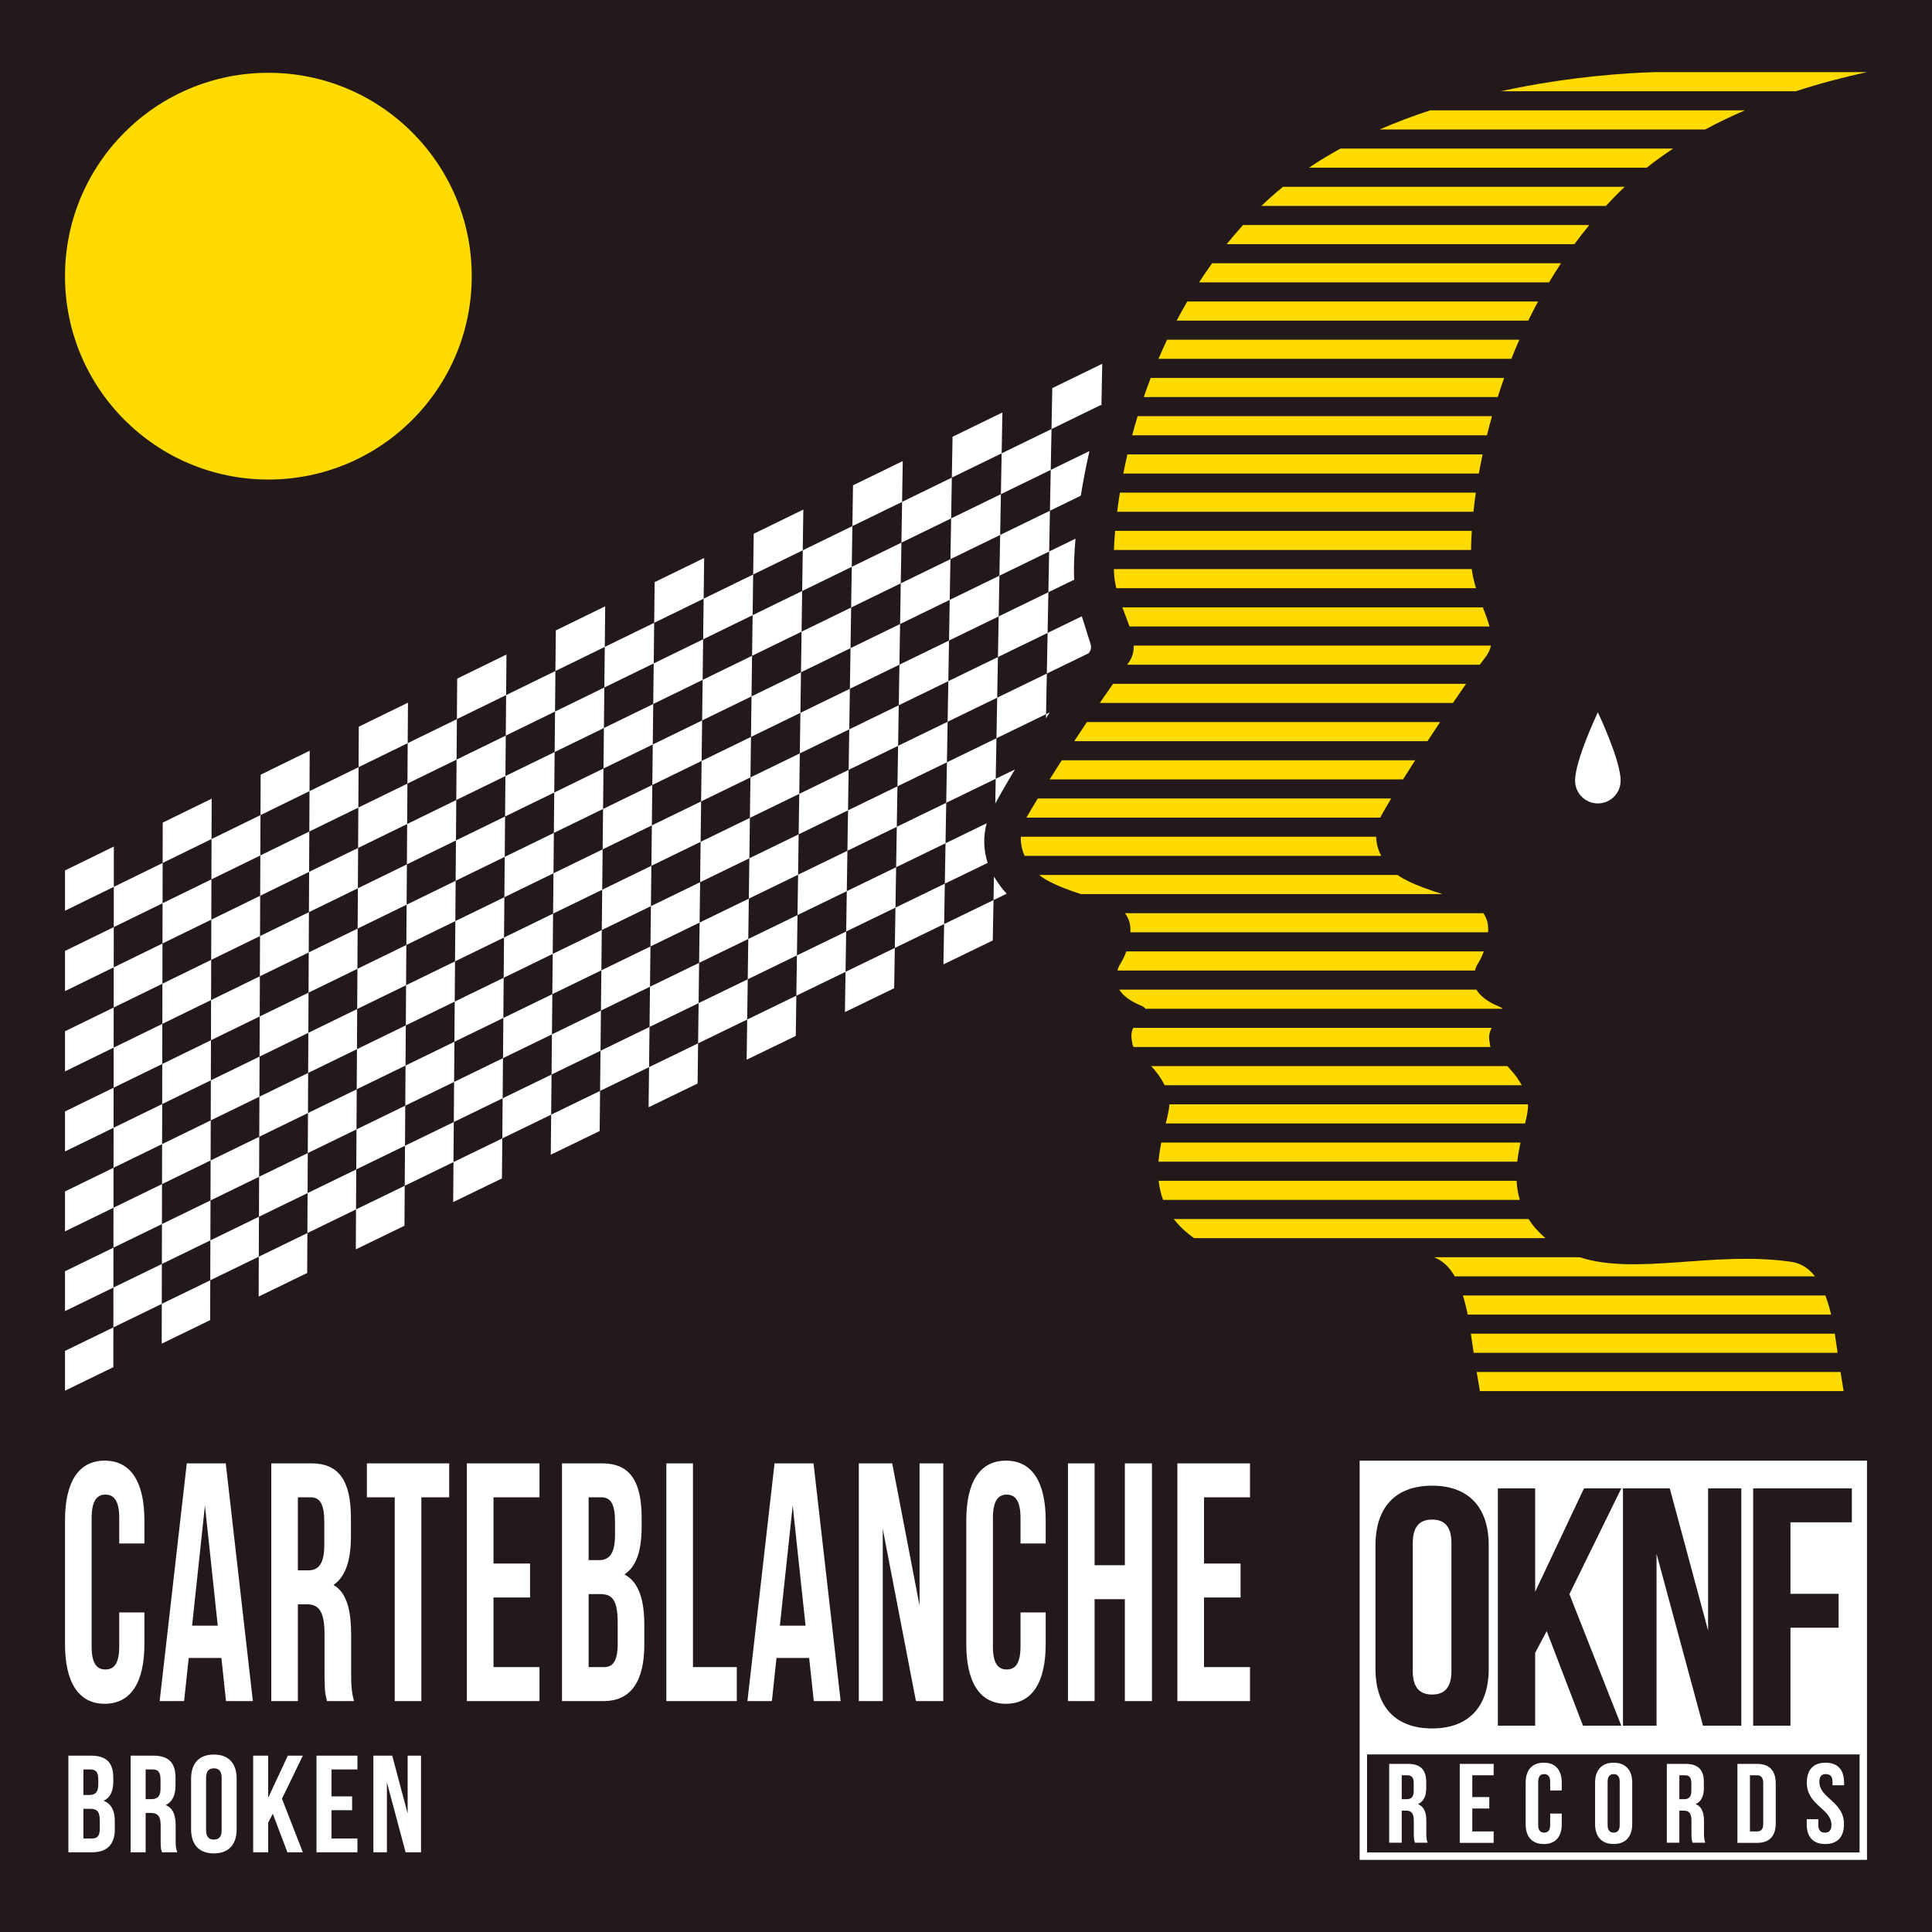 <?xml version="1.0" encoding="UTF-8" standalone="no"?><!DOCTYPE svg PUBLIC "-//W3C//DTD SVG 1.1//EN" "http://www.w3.org/Graphics/SVG/1.1/DTD/svg11.dtd"><svg width="100%" height="100%" viewBox="0 0 720 720" version="1.1" xmlns="http://www.w3.org/2000/svg" xmlns:xlink="http://www.w3.org/1999/xlink" xml:space="preserve" xmlns:serif="http://www.serif.com/" style="fill-rule:evenodd;clip-rule:evenodd;stroke-linejoin:round;stroke-miterlimit:2;"><rect x="0" y="-0" width="720" height="720" style="fill:#23191b;"/><g><path d="M370.25,335.446c0.054,-2.923 0.107,-5.847 0.16,-8.77c0.021,0.034 0.042,0.067 0.063,0.101c1.389,2.206 2.87,4.41 4.702,6.283c-1.641,0.795 -3.283,1.591 -4.925,2.386Zm-18.401,8.917c6.134,-2.972 12.268,-5.945 18.401,-8.917c-0.091,5.014 -0.182,10.027 -0.274,15.041c-6.129,2.968 -12.257,5.936 -18.386,8.905c0.087,-5.01 0.173,-10.019 0.259,-15.029Zm19.225,-54.134c2.377,-1.154 4.754,-2.308 7.132,-3.461c-2.49,4.196 -4.96,8.407 -7.3,12.688c0.056,-3.076 0.112,-6.152 0.168,-9.227Zm18.756,-24.077c0.458,-0.223 0.916,-0.445 1.374,-0.668c-0.469,0.748 -0.937,1.497 -1.404,2.246c0.01,-0.526 0.02,-1.052 0.03,-1.578Zm20.643,-115.326c0.057,-0.028 0.114,-0.056 0.172,-0.083c-0.061,0.199 -0.122,0.398 -0.182,0.597c0.003,-0.171 0.007,-0.342 0.01,-0.514Zm-18.606,9.064c0.098,-5.081 0.195,-10.162 0.293,-15.244c6.206,-3.025 12.413,-6.051 18.62,-9.076c-0.102,5.085 -0.205,10.171 -0.307,15.256c-6.202,3.021 -12.404,6.043 -18.606,9.064Zm-367.641,358.372c0,-4.939 0,-9.879 0,-14.819c6.008,-2.922 12.016,-5.845 18.025,-8.767c-0.005,4.944 -0.01,9.887 -0.015,14.831c-6.003,2.918 -12.006,5.837 -18.01,8.755Zm18.025,-23.586c0.004,-4.949 0.009,-9.897 0.014,-14.846c6.019,-2.93 12.039,-5.859 18.059,-8.787c-0.01,4.952 -0.019,9.905 -0.029,14.857c-6.015,2.925 -12.03,5.851 -18.044,8.776Zm18.044,-8.776c6.022,-2.928 12.044,-5.856 18.066,-8.784c-0.014,4.952 -0.028,9.903 -0.043,14.854c-6.017,2.924 -12.034,5.848 -18.051,8.773c0.009,-4.948 0.019,-9.895 0.028,-14.843Zm18.066,-8.784c0.014,-4.956 0.028,-9.912 0.043,-14.869c6.033,-2.935 12.067,-5.869 18.1,-8.804c-0.019,4.961 -0.038,9.921 -0.057,14.881c-6.029,2.931 -12.057,5.862 -18.086,8.792Zm18.086,-8.792c6.036,-2.933 12.072,-5.867 18.107,-8.8c-0.023,4.959 -0.047,9.918 -0.071,14.877c-6.031,2.929 -12.062,5.859 -18.093,8.789c0.019,-4.955 0.038,-9.911 0.057,-14.866Zm18.107,-8.8c0.024,-4.964 0.048,-9.929 0.072,-14.893c6.047,-2.94 12.094,-5.88 18.142,-8.82c-0.029,4.968 -0.057,9.936 -0.086,14.904c-6.043,2.936 -12.085,5.872 -18.128,8.809Zm18.128,-8.809c6.05,-2.939 12.099,-5.878 18.149,-8.817c-0.033,4.967 -0.067,9.934 -0.1,14.901c-6.045,2.934 -12.09,5.869 -18.134,8.805c0.028,-4.963 0.057,-9.926 0.085,-14.889Zm18.149,-8.817c0.033,-4.972 0.067,-9.944 0.1,-14.916c6.061,-2.946 12.122,-5.891 18.184,-8.837c-0.038,4.976 -0.076,9.952 -0.114,14.928c-6.057,2.942 -12.114,5.883 -18.17,8.825Zm18.17,-8.825c6.063,-2.945 12.126,-5.889 18.19,-8.833c-0.043,4.974 -0.086,9.949 -0.129,14.923c-6.059,2.94 -12.117,5.881 -18.176,8.822c0.038,-4.971 0.076,-9.941 0.115,-14.912Zm18.19,-8.833c0.043,-4.98 0.086,-9.96 0.129,-14.94c6.075,-2.951 12.15,-5.902 18.226,-8.853c-0.048,4.983 -0.096,9.967 -0.144,14.951c-6.07,2.947 -12.141,5.894 -18.211,8.842Zm18.211,-8.842c6.078,-2.951 12.155,-5.901 18.233,-8.85c-0.053,4.982 -0.105,9.964 -0.158,14.946c-6.073,2.946 -12.145,5.893 -18.218,8.839c0.048,-4.978 0.096,-9.957 0.143,-14.935Zm18.233,-8.85c0.052,-4.988 0.105,-9.976 0.157,-14.963c6.089,-2.957 12.179,-5.914 18.268,-8.87c-0.057,4.991 -0.115,9.983 -0.172,14.974c-6.085,2.953 -12.169,5.905 -18.253,8.859Zm18.253,-8.859c6.091,-2.956 12.183,-5.911 18.274,-8.867c-0.062,4.99 -0.124,9.981 -0.186,14.971c-6.087,2.951 -12.174,5.903 -18.26,8.855c0.057,-4.987 0.115,-9.973 0.172,-14.959Zm18.274,-8.867c0.062,-4.995 0.125,-9.99 0.187,-14.986c6.103,-2.962 12.206,-5.925 18.31,-8.887c-0.067,5 -0.134,9.999 -0.202,14.998c-6.098,2.958 -12.196,5.917 -18.295,8.875Zm18.295,-8.875c6.106,-2.961 12.211,-5.922 18.317,-8.883c-0.072,4.998 -0.144,9.996 -0.216,14.993c-6.1,2.957 -12.201,5.915 -18.302,8.872c0.067,-4.994 0.134,-9.988 0.201,-14.982Zm18.317,-8.883c0.072,-5.003 0.144,-10.007 0.216,-15.01c6.117,-2.968 12.234,-5.936 18.352,-8.903c-0.077,5.007 -0.154,10.014 -0.231,15.021c-6.112,2.964 -12.225,5.928 -18.337,8.892Zm18.337,-8.892c6.12,-2.967 12.239,-5.934 18.359,-8.9c-0.082,5.005 -0.163,10.011 -0.245,15.017c-6.115,2.962 -12.229,5.925 -18.344,8.888c0.077,-5.001 0.154,-10.003 0.23,-15.005Zm18.359,-8.9c0.081,-5.011 0.163,-10.022 0.245,-15.033c6.131,-2.974 12.262,-5.948 18.394,-8.921c-0.086,5.015 -0.173,10.03 -0.26,15.045c-6.126,2.969 -12.253,5.939 -18.379,8.909Zm18.639,-23.954c0.087,-5.02 0.173,-10.04 0.26,-15.06c5.114,-2.482 10.229,-4.963 15.343,-7.444c-1.339,4.829 -1.205,9.99 0.361,14.764c-5.321,2.58 -10.643,5.16 -15.964,7.74Zm0.26,-15.06c-6.137,2.977 -12.273,5.954 -18.409,8.932c0.082,-5.022 0.164,-10.044 0.245,-15.065c6.142,-2.982 12.283,-5.963 18.424,-8.944c-0.087,5.025 -0.173,10.051 -0.26,15.077Zm0.26,-15.077c0.087,-5.031 0.174,-10.062 0.26,-15.093c6.154,-2.988 12.307,-5.976 18.46,-8.964c-0.092,5.035 -0.183,10.07 -0.275,15.105c-6.149,2.983 -12.297,5.968 -18.445,8.952Zm18.72,-24.057c0.092,-5.04 0.184,-10.08 0.275,-15.12c6.165,-2.995 12.331,-5.99 18.496,-8.985c-0.097,5.044 -0.193,10.089 -0.29,15.133c-6.161,2.99 -12.321,5.981 -18.481,8.972Zm18.771,-24.105c0.097,-5.049 0.194,-10.098 0.29,-15.148c4.249,-2.064 8.498,-4.129 12.746,-6.193c0.792,2.54 1.662,5.057 2.402,7.612c0.096,0.33 0.204,0.656 0.314,0.981c0.434,1.278 1.059,2.761 0.495,4.096c-0.09,0.214 -0.207,0.416 -0.344,0.604c-0.121,0.167 -0.242,0.334 -0.363,0.501c-5.18,2.516 -10.36,5.031 -15.54,7.547Zm0.29,-15.148c-6.17,2.999 -12.34,5.997 -18.51,8.997c0.092,-5.051 0.184,-10.102 0.276,-15.153c6.175,-3.003 12.35,-6.005 18.525,-9.008c-0.097,5.055 -0.194,10.11 -0.291,15.164Zm0.291,-15.164c0.097,-5.06 0.194,-10.12 0.291,-15.18c3.273,-1.592 6.545,-3.184 9.818,-4.776c-0.429,5.064 -0.741,10.191 -0.485,15.277c-3.208,1.56 -6.416,3.119 -9.624,4.679Zm0.291,-15.18c-6.18,3.006 -12.36,6.013 -18.54,9.02c0.093,-5.061 0.185,-10.123 0.277,-15.184c6.185,-3.011 12.37,-6.022 18.555,-9.032c-0.098,5.065 -0.195,10.131 -0.292,15.196Zm0.292,-15.196c0.097,-5.071 0.194,-10.142 0.291,-15.212c4.813,-2.344 9.627,-4.688 14.44,-7.031c-1.263,5.509 -2.345,11.062 -3.233,16.647c-3.833,1.865 -7.666,3.73 -11.498,5.596Zm0.291,-15.212c-6.19,3.014 -12.38,6.029 -18.569,9.043c0.092,-5.072 0.185,-10.144 0.277,-15.216c6.195,-3.019 12.389,-6.037 18.584,-9.056c-0.097,5.076 -0.194,10.153 -0.292,15.229Zm-18.292,-6.173c-6.188,3.016 -12.375,6.031 -18.563,9.047c0.088,-5.073 0.175,-10.147 0.263,-15.22c6.192,-3.02 12.385,-6.04 18.577,-9.059c-0.092,5.077 -0.185,10.155 -0.277,15.232Zm-18.563,9.047c-0.087,5.068 -0.175,10.137 -0.262,15.205c-6.176,3.008 -12.351,6.017 -18.527,9.027c0.083,-5.065 0.165,-10.129 0.248,-15.193c6.18,-3.013 12.36,-6.026 18.541,-9.039Zm-18.541,9.039c-6.174,3.01 -12.347,6.02 -18.52,9.03c0.077,-5.065 0.155,-10.131 0.233,-15.196c6.178,-3.015 12.356,-6.029 18.534,-9.042c-0.082,5.069 -0.165,10.139 -0.247,15.208Zm-18.52,9.03c-0.078,5.061 -0.156,10.121 -0.233,15.181c-6.162,3.003 -12.323,6.006 -18.484,9.01c0.073,-5.056 0.145,-10.113 0.218,-15.169c6.166,-3.007 12.332,-6.015 18.499,-9.022Zm-18.499,9.022c-6.159,3.004 -12.318,6.009 -18.477,9.013c0.068,-5.057 0.135,-10.115 0.203,-15.173c6.164,-3.008 12.328,-6.017 18.492,-9.025c-0.072,5.062 -0.145,10.123 -0.218,15.185Zm-18.477,9.013c-0.068,5.053 -0.136,10.105 -0.204,15.157c-6.147,2.998 -12.294,5.995 -18.441,8.993c0.063,-5.048 0.126,-10.097 0.189,-15.145c6.152,-3.002 12.304,-6.003 18.456,-9.005Zm-18.456,9.005c-6.145,2.999 -12.29,5.997 -18.435,8.997c0.058,-5.05 0.116,-10.1 0.174,-15.15c6.15,-3.003 12.3,-6.005 18.45,-9.008c-0.063,5.054 -0.126,10.107 -0.189,15.161Zm-18.435,8.997c-0.058,5.044 -0.116,10.088 -0.174,15.133c-6.133,2.991 -12.266,5.983 -18.399,8.976c0.053,-5.041 0.107,-10.081 0.16,-15.122c6.137,-2.996 12.275,-5.992 18.413,-8.987Zm-18.413,8.987c-6.131,2.993 -12.262,5.986 -18.393,8.98c0.049,-5.042 0.097,-10.084 0.145,-15.126c6.136,-2.997 12.271,-5.994 18.407,-8.991c-0.053,5.046 -0.106,10.092 -0.159,15.137Zm-18.393,8.98c-0.048,5.036 -0.096,10.073 -0.144,15.109c-6.119,2.987 -12.238,5.973 -18.357,8.96c0.044,-5.033 0.087,-10.065 0.13,-15.098c6.124,-2.991 12.248,-5.981 18.371,-8.971Zm-18.371,8.971c-6.116,2.987 -12.233,5.975 -18.349,8.963c0.038,-5.034 0.077,-10.068 0.115,-15.102c6.122,-2.992 12.243,-5.983 18.365,-8.975c-0.044,5.038 -0.087,10.076 -0.131,15.114Zm-18.349,8.963c-0.039,5.028 -0.077,10.057 -0.116,15.085c-6.105,2.981 -12.209,5.962 -18.314,8.943c0.034,-5.025 0.067,-10.05 0.101,-15.074c6.109,-2.985 12.219,-5.97 18.329,-8.954Zm-18.329,8.954c-6.103,2.981 -12.205,5.963 -18.307,8.946c0.028,-5.027 0.057,-10.053 0.086,-15.079c6.107,-2.986 12.215,-5.972 18.322,-8.957c-0.033,5.03 -0.067,10.06 -0.101,15.09Zm-18.307,8.946c-0.029,5.02 -0.058,10.041 -0.087,15.062c-6.091,2.975 -12.181,5.95 -18.272,8.926c0.024,-5.017 0.048,-10.034 0.072,-15.051c6.095,-2.979 12.191,-5.959 18.287,-8.937Zm-18.287,8.937c-6.088,2.976 -12.177,5.952 -18.265,8.929c0.019,-5.018 0.038,-10.036 0.057,-15.055c6.094,-2.98 12.187,-5.96 18.28,-8.94c-0.024,5.022 -0.048,10.044 -0.072,15.066Zm-18.265,8.929c-0.019,5.013 -0.039,10.026 -0.058,15.039c-6.077,2.969 -12.153,5.939 -18.23,8.909c0.015,-5.009 0.029,-10.018 0.043,-15.027c6.082,-2.974 12.163,-5.948 18.245,-8.921Zm-18.245,8.921c-6.074,2.97 -12.149,5.941 -18.223,8.912c0.01,-5.01 0.019,-10.021 0.029,-15.031c6.079,-2.975 12.158,-5.95 18.238,-8.924c-0.015,5.014 -0.029,10.028 -0.044,15.043Zm-18.223,8.912c-0.009,5.005 -0.019,10.01 -0.029,15.015c-6.062,2.964 -12.125,5.928 -18.188,8.893c0.005,-5.002 0.01,-10.003 0.015,-15.004c6.067,-2.968 12.135,-5.936 18.202,-8.904Zm-18.202,8.904c-6.061,2.965 -12.121,5.93 -18.182,8.895c0,-5.002 0,-10.005 0,-15.007c6.066,-2.97 12.131,-5.939 18.196,-8.908c-0.005,5.007 -0.009,10.013 -0.014,15.02Zm-18.182,143.256c6.018,-2.931 12.035,-5.861 18.053,-8.791c-0.005,4.954 -0.009,9.908 -0.014,14.862c-6.013,2.926 -12.026,5.852 -18.039,8.779c0,-4.95 0,-9.9 0,-14.85Zm0,-29.748c6.027,-2.938 12.054,-5.876 18.082,-8.814c-0.005,4.964 -0.01,9.929 -0.015,14.893c-6.022,2.934 -12.044,5.868 -18.067,8.803c0,-4.961 0,-9.922 0,-14.882Zm0,-29.811c6.037,-2.946 12.073,-5.891 18.11,-8.837c-0.005,4.975 -0.009,9.95 -0.014,14.925c-6.032,2.942 -12.064,5.883 -18.096,8.825c0,-4.971 0,-9.942 0,-14.913Zm0,-29.873c6.046,-2.954 12.093,-5.907 18.139,-8.861c-0.005,4.986 -0.01,9.971 -0.015,14.957c-6.041,2.949 -12.082,5.899 -18.124,8.849c0,-4.982 0,-9.964 0,-14.945Zm0,-29.937c6.056,-2.961 12.112,-5.922 18.167,-8.883c-0.004,4.995 -0.009,9.991 -0.014,14.987c-6.051,2.958 -12.102,5.915 -18.153,8.873c0,-4.993 0,-9.985 0,-14.977Zm18.067,95.7c6.029,-2.937 12.059,-5.874 18.088,-8.81c-0.01,4.963 -0.019,9.926 -0.029,14.889c-6.024,2.933 -12.049,5.866 -18.073,8.799c0.005,-4.959 0.01,-9.918 0.014,-14.878Zm0.029,-29.802c6.038,-2.945 12.077,-5.889 18.116,-8.834c-0.01,4.974 -0.019,9.947 -0.029,14.921c-6.034,2.94 -12.068,5.881 -18.101,8.822c0.004,-4.97 0.009,-9.939 0.014,-14.909Zm0.028,-29.865c6.049,-2.953 12.097,-5.905 18.145,-8.857c-0.009,4.984 -0.019,9.968 -0.028,14.952c-6.044,2.948 -12.087,5.896 -18.131,8.845c0.005,-4.98 0.01,-9.96 0.014,-14.94Zm0.029,-29.929c6.058,-2.96 12.116,-5.92 18.174,-8.88c-0.01,4.994 -0.019,9.989 -0.029,14.984c-6.053,2.956 -12.106,5.912 -18.159,8.868c0.005,-4.99 0.009,-9.981 0.014,-14.972Zm17.945,110.549c0.009,-4.958 0.019,-9.916 0.028,-14.874c6.032,-2.936 12.063,-5.872 18.094,-8.807c-0.014,4.962 -0.028,9.923 -0.042,14.885c-6.027,2.932 -12.054,5.863 -18.08,8.796Zm36.18,-17.6c0.019,-4.965 0.038,-9.931 0.057,-14.896c6.045,-2.942 12.091,-5.883 18.136,-8.824c-0.024,4.969 -0.048,9.939 -0.071,14.908c-6.041,2.937 -12.081,5.875 -18.122,8.812Zm-18.058,-6.081c0.015,-4.967 0.029,-9.934 0.043,-14.901c6.043,-2.943 12.086,-5.885 18.13,-8.827c-0.02,4.971 -0.039,9.942 -0.058,14.913c-6.038,2.938 -12.076,5.876 -18.115,8.815Zm54.322,-11.551c0.028,-4.973 0.057,-9.947 0.086,-14.92c6.059,-2.947 12.118,-5.894 18.177,-8.84c-0.033,4.977 -0.067,9.954 -0.1,14.931c-6.055,2.943 -12.109,5.886 -18.163,8.829Zm-18.071,-6.088c0.024,-4.975 0.048,-9.95 0.072,-14.924c6.056,-2.948 12.113,-5.896 18.17,-8.844c-0.028,4.979 -0.057,9.957 -0.085,14.936c-6.053,2.944 -12.105,5.888 -18.157,8.832Zm54.418,-11.578c0.038,-4.981 0.076,-9.962 0.114,-14.943c6.073,-2.953 12.147,-5.905 18.22,-8.857c-0.043,4.985 -0.086,9.97 -0.129,14.955c-6.069,2.948 -12.137,5.897 -18.205,8.845Zm-18.084,-6.094c0.034,-4.983 0.067,-9.965 0.1,-14.948c6.071,-2.954 12.142,-5.907 18.213,-8.86c-0.038,4.986 -0.076,9.973 -0.115,14.959c-6.066,2.949 -12.132,5.899 -18.198,8.849Zm54.515,-11.604c0.047,-4.989 0.095,-9.978 0.143,-14.967c6.087,-2.958 12.174,-5.916 18.261,-8.874c-0.052,4.993 -0.105,9.986 -0.158,14.979c-6.082,2.954 -12.164,5.908 -18.246,8.862Zm-18.097,-6.102c0.043,-4.99 0.086,-9.98 0.129,-14.971c6.085,-2.959 12.17,-5.918 18.255,-8.877c-0.048,4.995 -0.096,9.989 -0.144,14.983c-6.08,2.955 -12.16,5.91 -18.24,8.865Zm54.611,-11.63c0.058,-4.997 0.115,-9.994 0.172,-14.991c6.101,-2.963 12.203,-5.927 18.304,-8.89c-0.063,5.001 -0.125,10.002 -0.187,15.002c-6.096,2.959 -12.193,5.919 -18.289,8.879Zm-18.11,-6.109c0.053,-4.998 0.106,-9.996 0.158,-14.994c6.099,-2.965 12.198,-5.929 18.297,-8.894c-0.057,5.002 -0.115,10.004 -0.173,15.006c-6.094,2.961 -12.188,5.921 -18.282,8.882Zm54.709,-11.657c0.067,-5.004 0.134,-10.009 0.201,-15.013c6.115,-2.97 12.23,-5.939 18.346,-8.907c-0.072,5.008 -0.144,10.017 -0.216,15.025c-6.111,2.965 -12.221,5.93 -18.331,8.895Zm-18.123,-6.115c0.062,-5.006 0.125,-10.012 0.187,-15.018c6.113,-2.97 12.226,-5.94 18.339,-8.91c-0.067,5.01 -0.135,10.02 -0.202,15.03c-6.108,2.966 -12.216,5.932 -18.324,8.898Zm54.806,-11.683c0.076,-5.013 0.153,-10.025 0.23,-15.038c6.129,-2.974 12.259,-5.949 18.388,-8.923c-0.082,5.016 -0.164,10.032 -0.245,15.049c-6.125,2.97 -12.249,5.941 -18.373,8.912Zm-18.136,-6.122c0.072,-5.014 0.144,-10.028 0.216,-15.042c6.127,-2.976 12.254,-5.951 18.381,-8.927c-0.077,5.018 -0.154,10.036 -0.231,15.053c-6.122,2.972 -12.244,5.944 -18.366,8.916Zm36.999,-32.904c-6.134,2.978 -12.268,5.957 -18.402,8.935c0.077,-5.023 0.154,-10.046 0.231,-15.069c6.139,-2.982 12.278,-5.965 18.417,-8.947c-0.082,5.027 -0.164,10.054 -0.246,15.081Zm0.246,-15.081c0.082,-5.032 0.164,-10.064 0.246,-15.097c6.151,-2.989 12.302,-5.978 18.453,-8.967c-0.087,5.036 -0.174,10.072 -0.261,15.108c-6.146,2.985 -12.292,5.971 -18.438,8.956Zm18.699,-24.064c0.087,-5.042 0.174,-10.083 0.261,-15.125c6.163,-2.996 12.326,-5.992 18.489,-8.987c-0.092,5.045 -0.184,10.09 -0.276,15.136c-6.158,2.992 -12.316,5.984 -18.474,8.976Zm19.026,-39.265c-6.168,3 -12.336,6 -18.504,9c0.088,-5.052 0.175,-10.104 0.262,-15.156c6.173,-3.005 12.345,-6.008 18.518,-9.012c-0.092,5.056 -0.184,10.112 -0.276,15.168Zm-18.765,24.14c-6.156,2.993 -12.312,5.986 -18.468,8.98c0.083,-5.043 0.165,-10.086 0.247,-15.129c6.161,-2.997 12.321,-5.994 18.482,-8.991c-0.087,5.047 -0.174,10.094 -0.261,15.14Zm19.318,-54.492c-6.178,3.007 -12.356,6.015 -18.533,9.023c0.087,-5.063 0.174,-10.125 0.262,-15.188c6.182,-3.012 12.365,-6.024 18.548,-9.036c-0.093,5.067 -0.185,10.134 -0.277,15.201Zm-18.795,24.196c-6.166,3 -12.332,6.001 -18.497,9.003c0.082,-5.054 0.164,-10.107 0.247,-15.161c6.17,-3.005 12.341,-6.01 18.512,-9.015c-0.088,5.058 -0.175,10.115 -0.262,15.173Zm-18.003,-21.334c-0.082,5.058 -0.165,10.117 -0.247,15.176c-6.164,3.002 -12.327,6.004 -18.491,9.007c0.078,-5.055 0.155,-10.11 0.233,-15.165c6.168,-3.006 12.337,-6.013 18.505,-9.018Zm-36.989,18.028c-0.073,5.051 -0.145,10.102 -0.218,15.153c-6.149,2.996 -12.299,5.992 -18.448,8.989c0.068,-5.047 0.136,-10.094 0.203,-15.141c6.154,-3.001 12.309,-6.001 18.463,-9.001Zm18.251,6.155c-0.077,5.049 -0.155,10.099 -0.232,15.148c-6.152,2.995 -12.303,5.991 -18.455,8.986c0.073,-5.045 0.146,-10.091 0.218,-15.136c6.156,-3 12.313,-5.999 18.469,-8.998Zm-55.155,11.839c-0.063,5.043 -0.126,10.086 -0.188,15.129c-6.136,2.991 -12.271,5.982 -18.406,8.973c0.058,-5.039 0.116,-10.078 0.174,-15.117c6.14,-2.995 12.28,-5.99 18.42,-8.985Zm18.238,6.148c-0.067,5.042 -0.135,10.083 -0.203,15.125c-6.137,2.99 -12.274,5.979 -18.412,8.969c0.063,-5.037 0.126,-10.075 0.189,-15.113c6.142,-2.994 12.284,-5.987 18.426,-8.981Zm-55.057,11.813c-0.053,5.035 -0.106,10.07 -0.159,15.105c-6.121,2.985 -12.242,5.97 -18.363,8.956c0.048,-5.031 0.096,-10.062 0.145,-15.094c6.125,-2.989 12.251,-5.978 18.377,-8.967Zm18.225,6.141c-0.058,5.034 -0.116,10.067 -0.173,15.101c-6.124,2.984 -12.247,5.968 -18.37,8.953c0.053,-5.03 0.106,-10.06 0.159,-15.09c6.128,-2.988 12.256,-5.976 18.384,-8.964Zm-54.959,11.786c-0.043,5.027 -0.086,10.054 -0.13,15.081c-6.107,2.98 -12.214,5.96 -18.32,8.94c0.038,-5.024 0.077,-10.047 0.115,-15.071c6.112,-2.983 12.223,-5.967 18.335,-8.95Zm18.212,6.134c-0.048,5.026 -0.096,10.052 -0.144,15.078c-6.11,2.978 -12.219,5.957 -18.328,8.935c0.044,-5.022 0.087,-10.044 0.13,-15.066c6.114,-2.982 12.228,-5.965 18.342,-8.947Zm-54.861,11.759c-0.034,5.019 -0.067,10.039 -0.101,15.058c-6.093,2.974 -12.186,5.948 -18.279,8.922c0.029,-5.015 0.058,-10.031 0.087,-15.046c6.097,-2.978 12.195,-5.956 18.293,-8.934Zm18.199,6.128c-0.039,5.018 -0.077,10.036 -0.116,15.054c-6.095,2.972 -12.19,5.945 -18.285,8.919c0.034,-5.015 0.067,-10.029 0.101,-15.043c6.1,-2.977 12.2,-5.954 18.3,-8.93Zm-54.764,11.732c-0.024,5.011 -0.048,10.023 -0.072,15.034c-6.079,2.969 -12.158,5.937 -18.236,8.906c0.019,-5.008 0.038,-10.015 0.057,-15.023c6.084,-2.973 12.167,-5.945 18.251,-8.917Zm18.185,6.12c-0.028,5.011 -0.057,10.021 -0.086,15.031c-6.081,2.967 -12.162,5.935 -18.243,8.902c0.024,-5.006 0.048,-10.012 0.072,-15.019c6.086,-2.971 12.172,-5.943 18.257,-8.914Zm-54.666,11.706c-0.014,5.004 -0.029,10.007 -0.043,15.011c-6.065,2.963 -12.13,5.926 -18.194,8.889c0.009,-5 0.019,-10 0.028,-15c6.07,-2.967 12.14,-5.934 18.209,-8.9Zm18.173,6.114c-0.02,5.002 -0.039,10.005 -0.058,15.007c-6.067,2.962 -12.134,5.923 -18.201,8.885c0.014,-4.998 0.029,-9.996 0.043,-14.995c6.072,-2.966 12.144,-5.932 18.216,-8.897Zm-36.554,92.547c6.041,-2.944 12.082,-5.887 18.123,-8.831c-0.014,4.973 -0.028,9.945 -0.043,14.917c-6.036,2.939 -12.072,5.879 -18.108,8.819c0.009,-4.968 0.019,-9.937 0.028,-14.905Zm0.058,-29.857c6.05,-2.952 12.1,-5.903 18.151,-8.854c-0.014,4.983 -0.029,9.965 -0.043,14.948c-6.046,2.947 -12.091,5.895 -18.137,8.842c0.01,-4.979 0.019,-9.957 0.029,-14.936Zm0.057,-29.92c6.06,-2.96 12.12,-5.919 18.18,-8.878c-0.014,4.994 -0.029,9.987 -0.043,14.98c-6.055,2.955 -12.111,5.91 -18.166,8.866c0.01,-4.99 0.019,-9.979 0.029,-14.968Zm18.051,36.014c6.053,-2.95 12.105,-5.9 18.158,-8.85c-0.019,4.981 -0.038,9.962 -0.057,14.944c-6.048,2.946 -12.096,5.892 -18.144,8.838c0.014,-4.977 0.029,-9.954 0.043,-14.932Zm0.086,-29.912c6.062,-2.958 12.124,-5.916 18.187,-8.874c-0.019,4.992 -0.039,9.984 -0.058,14.976c-6.057,2.954 -12.115,5.908 -18.172,8.862c0.014,-4.988 0.029,-9.976 0.043,-14.964Zm17.958,50.934c0.019,-4.976 0.038,-9.952 0.057,-14.928c6.054,-2.949 12.109,-5.898 18.164,-8.847c-0.024,4.98 -0.048,9.96 -0.071,14.94c-6.051,2.945 -12.101,5.89 -18.15,8.835Zm36.32,-17.679c0.029,-4.984 0.058,-9.968 0.086,-14.952c6.069,-2.954 12.138,-5.909 18.207,-8.863c-0.034,4.988 -0.067,9.975 -0.101,14.963c-6.064,2.95 -12.128,5.901 -18.192,8.852Zm-18.099,-6.096c0.024,-4.985 0.048,-9.971 0.072,-14.956c6.066,-2.956 12.133,-5.912 18.199,-8.867c-0.028,4.989 -0.057,9.978 -0.086,14.967c-6.061,2.952 -12.123,5.904 -18.185,8.856Zm54.504,-11.616c0.038,-4.992 0.077,-9.983 0.115,-14.975c6.082,-2.961 12.165,-5.921 18.248,-8.88c-0.043,4.995 -0.086,9.991 -0.129,14.986c-6.078,2.956 -12.156,5.912 -18.234,8.869Zm-18.112,-6.103c0.033,-4.993 0.067,-9.986 0.1,-14.979c6.081,-2.962 12.161,-5.923 18.242,-8.884c-0.039,4.997 -0.077,9.994 -0.115,14.991c-6.076,2.957 -12.152,5.914 -18.227,8.872Zm54.601,-11.643c0.047,-4.999 0.095,-9.999 0.143,-14.998c6.097,-2.966 12.194,-5.932 18.29,-8.897c-0.052,5.003 -0.105,10.007 -0.158,15.01c-6.092,2.962 -12.184,5.923 -18.275,8.885Zm-18.126,-6.109c0.043,-5.001 0.086,-10.002 0.129,-15.003c6.095,-2.967 12.189,-5.934 18.284,-8.9c-0.048,5.004 -0.096,10.009 -0.144,15.014c-6.09,2.963 -12.179,5.925 -18.269,8.889Zm54.698,-11.67c0.058,-5.007 0.115,-10.014 0.173,-15.021c6.11,-2.972 12.221,-5.943 18.332,-8.914c-0.062,5.011 -0.125,10.022 -0.187,15.033c-6.106,2.968 -12.212,5.935 -18.318,8.902Zm-18.139,-6.116c0.053,-5.009 0.106,-10.017 0.159,-15.026c6.108,-2.973 12.217,-5.945 18.326,-8.917c-0.058,5.012 -0.116,10.025 -0.173,15.038c-6.104,2.968 -12.208,5.936 -18.312,8.905Zm54.796,-11.696c0.067,-5.015 0.134,-10.03 0.202,-15.045c6.124,-2.977 12.249,-5.954 18.374,-8.931c-0.072,5.019 -0.144,10.038 -0.216,15.057c-6.12,2.973 -12.24,5.946 -18.36,8.919Zm-18.152,-6.123c0.063,-5.017 0.125,-10.033 0.188,-15.05c6.122,-2.978 12.245,-5.956 18.368,-8.934c-0.068,5.021 -0.135,10.041 -0.202,15.062c-6.118,2.973 -12.236,5.948 -18.354,8.922Zm36.728,-17.853c0.073,-5.024 0.145,-10.049 0.217,-15.073c6.137,-2.984 12.274,-5.967 18.411,-8.951c-0.078,5.029 -0.155,10.057 -0.232,15.085c-6.132,2.98 -12.264,5.959 -18.396,8.939Zm18.628,-24.024c0.077,-5.033 0.154,-10.067 0.231,-15.1c6.149,-2.991 12.298,-5.981 18.446,-8.971c-0.082,5.037 -0.164,10.075 -0.246,15.112c-6.144,2.986 -12.288,5.973 -18.431,8.959Zm18.924,-39.2c-6.154,2.994 -12.308,5.988 -18.461,8.983c0.077,-5.044 0.155,-10.089 0.232,-15.133c6.158,-2.998 12.317,-5.996 18.476,-8.994c-0.082,5.048 -0.165,10.096 -0.247,15.144Zm-18.693,24.1c-6.142,2.987 -12.283,5.974 -18.425,8.962c0.072,-5.035 0.145,-10.07 0.217,-15.105c6.147,-2.991 12.293,-5.983 18.44,-8.974c-0.077,5.039 -0.155,10.078 -0.232,15.117Zm-17.991,-21.264c-0.072,5.041 -0.144,10.081 -0.217,15.121c-6.14,2.989 -12.279,5.977 -18.418,8.966c0.067,-5.036 0.135,-10.073 0.202,-15.109c6.145,-2.993 12.289,-5.985 18.433,-8.978Zm-36.845,17.947c-0.062,5.033 -0.125,10.065 -0.188,15.098c-6.125,2.982 -12.251,5.965 -18.376,8.949c0.058,-5.029 0.116,-10.057 0.174,-15.086c6.13,-2.987 12.26,-5.974 18.39,-8.961Zm18.21,6.14c-0.068,5.031 -0.135,10.062 -0.203,15.093c-6.128,2.982 -12.255,5.964 -18.383,8.946c0.063,-5.027 0.126,-10.054 0.188,-15.081c6.133,-2.986 12.265,-5.972 18.398,-8.958Zm-54.97,11.774c-0.053,5.024 -0.106,10.049 -0.159,15.073c-6.111,2.977 -12.223,5.955 -18.334,8.933c0.048,-5.021 0.096,-10.042 0.145,-15.062c6.116,-2.982 12.232,-5.963 18.348,-8.944Zm18.196,6.133c-0.058,5.023 -0.115,10.046 -0.173,15.069c-6.114,2.976 -12.227,5.952 -18.341,8.929c0.053,-5.019 0.106,-10.038 0.159,-15.058c6.118,-2.98 12.237,-5.96 18.355,-8.94Zm-54.872,11.746c-0.043,5.017 -0.086,10.034 -0.129,15.05c-6.098,2.972 -12.195,5.944 -18.292,8.916c0.038,-5.013 0.077,-10.026 0.115,-15.038c6.102,-2.976 12.204,-5.952 18.306,-8.928Zm18.183,6.127c-0.048,5.015 -0.096,10.03 -0.144,15.046c-6.099,2.97 -12.199,5.941 -18.298,8.912c0.043,-5.012 0.086,-10.023 0.13,-15.035c6.104,-2.974 12.208,-5.949 18.312,-8.923Zm-54.774,11.72c-0.033,5.008 -0.067,10.017 -0.101,15.026c-6.083,2.966 -12.166,5.932 -18.249,8.899c0.029,-5.005 0.057,-10.01 0.086,-15.015c6.088,-2.97 12.176,-5.941 18.264,-8.91Zm18.17,6.119c-0.038,5.007 -0.077,10.015 -0.115,15.022c-6.086,2.965 -12.171,5.93 -18.256,8.896c0.033,-5.004 0.067,-10.007 0.1,-15.011c6.09,-2.969 12.181,-5.938 18.271,-8.907Zm-54.677,11.693c-0.024,5.001 -0.048,10.002 -0.072,15.003c-6.069,2.961 -12.138,5.921 -18.207,8.882c0.019,-4.997 0.038,-9.994 0.057,-14.991c6.074,-2.965 12.148,-5.929 18.222,-8.894Zm18.157,6.113c-0.029,5 -0.058,9.999 -0.086,14.999c-6.072,2.959 -12.143,5.919 -18.215,8.879c0.024,-4.996 0.048,-9.992 0.072,-14.988c6.076,-2.963 12.152,-5.927 18.229,-8.89Zm-36.494,32.748c6.065,-2.957 12.129,-5.914 18.193,-8.87c-0.023,4.99 -0.047,9.981 -0.071,14.971c-6.06,2.953 -12.12,5.906 -18.179,8.859c0.019,-4.987 0.038,-9.973 0.057,-14.96Zm36.321,-2.766c0.029,-4.994 0.058,-9.989 0.087,-14.983c6.078,-2.963 12.156,-5.925 18.235,-8.887c-0.034,4.998 -0.067,9.996 -0.101,14.995c-6.074,2.958 -12.147,5.916 -18.221,8.875Zm36.463,-17.759c0.038,-5.002 0.076,-10.004 0.115,-15.007c6.092,-2.968 12.184,-5.936 18.277,-8.903c-0.043,5.006 -0.086,10.012 -0.13,15.018c-6.087,2.964 -12.175,5.928 -18.262,8.892Zm36.546,-17.792c0.048,-5.01 0.096,-10.02 0.144,-15.03c6.106,-2.974 12.213,-5.948 18.319,-8.921c-0.052,5.014 -0.105,10.028 -0.158,15.042c-6.102,2.969 -12.203,5.939 -18.305,8.909Zm36.631,-17.826c0.057,-5.018 0.115,-10.036 0.173,-15.054c6.12,-2.979 12.241,-5.958 18.361,-8.937c-0.062,5.022 -0.125,10.043 -0.187,15.065c-6.116,2.975 -12.232,5.95 -18.347,8.926Zm36.715,-17.86c0.067,-5.025 0.135,-10.051 0.202,-15.077c6.135,-2.985 12.269,-5.969 18.404,-8.954c-0.072,5.03 -0.145,10.059 -0.217,15.089c-6.13,2.981 -12.26,5.961 -18.389,8.942Z" style="fill:#fff;"/></g><path id="bkup" d="M514.735,318.948l-132.892,0c-0.847,-1.85 -1.531,-4.307 -1.402,-7.124l132.408,0c0.065,2.903 0.945,5.374 1.886,7.124Zm-0.35,-14.247l-131.854,-0l0.037,-0.067c1.049,-1.872 2.475,-4.28 4.17,-7.057l131.733,0c-1.372,2.268 -2.539,4.254 -3.436,5.855c-0.239,0.426 -0.455,0.849 -0.65,1.269Zm8.484,-14.248l-131.704,0c1.437,-2.278 2.964,-4.672 4.544,-7.123l131.681,-0c-1.581,2.464 -3.101,4.859 -4.521,7.123Zm9.133,-14.247l-131.661,-0c1.569,-2.392 3.153,-4.784 4.717,-7.124l131.639,0c-1.566,2.355 -3.141,4.746 -4.695,7.124Zm9.478,-14.248l-131.609,0c1.739,-2.543 3.405,-4.945 4.947,-7.123l131.562,-0c-1.551,2.221 -3.199,4.618 -4.9,7.123Zm9.997,-14.247l-131.442,0c0.091,-0.118 0.179,-0.232 0.267,-0.344c1.668,-2.144 2.267,-4.389 2.206,-6.78l133.119,0c-0.307,1.494 -0.95,2.933 -2.037,4.331c-0.643,0.825 -1.35,1.761 -2.113,2.793Zm3.626,-14.247l-134.168,-0c-0.779,-2.239 -1.749,-4.605 -2.678,-7.124l134.346,-0c0.971,2.519 1.889,4.885 2.5,7.124Zm-5.038,-14.248l-134.032,0c-0.229,-0.96 -0.429,-1.941 -0.591,-2.944c-0.162,-1.006 -0.287,-2.413 -0.351,-4.179l133.393,-0c0.043,0.388 0.09,0.739 0.14,1.053c0.342,2.114 0.849,4.134 1.441,6.07Zm-1.845,-14.247l-133.092,-0c0.082,-2.155 0.227,-4.538 0.448,-7.124l132.92,0c-0.169,2.641 -0.255,5.028 -0.276,7.124Zm0.886,-14.248l-132.776,0c0.284,-2.27 0.622,-4.648 1.021,-7.123l132.641,-0c-0.355,2.488 -0.648,4.867 -0.886,7.123Zm2.025,-14.247l-132.505,-0c0.454,-2.314 0.961,-4.691 1.523,-7.124l132.367,0c-0.516,2.439 -0.976,4.817 -1.385,7.124Zm3.013,-14.247l-132.22,-0c0.624,-2.339 1.301,-4.715 2.032,-7.124l132.064,-0c-0.678,2.413 -1.302,4.79 -1.876,7.124Zm4.008,-14.248l-131.895,0c0.807,-2.355 1.668,-4.732 2.585,-7.124l131.71,0c-0.854,2.397 -1.653,4.774 -2.4,7.124Zm5.083,-14.247l-131.507,-0c1.012,-2.368 2.082,-4.744 3.212,-7.124l131.281,-0c-1.053,2.384 -2.047,4.76 -2.986,7.124Zm6.297,-14.248l-131.026,0c1.254,-2.379 2.571,-4.756 3.955,-7.123l130.739,-0c-1.285,2.372 -2.506,4.748 -3.668,7.123Zm7.726,-14.247l-130.408,-0c1.552,-2.392 3.176,-4.769 4.876,-7.124l130.027,0c-1.568,2.361 -3.065,4.737 -4.495,7.124Zm9.48,-14.248l-129.577,0c1.941,-2.408 3.967,-4.785 6.082,-7.123l129.041,-0c-1.929,2.346 -3.777,4.723 -5.546,7.123Zm11.745,-14.247l-128.385,0c2.572,-2.498 5.259,-4.872 8.04,-7.124l127.331,0c-0.651,0.618 -1.296,1.243 -1.933,1.876c-1.737,1.725 -3.42,3.476 -5.053,5.248Zm15.204,-14.247l-125.878,-0c3.808,-2.554 7.742,-4.925 11.76,-7.124l123.973,-0c-3.387,2.232 -6.68,4.604 -9.855,7.124Zm21.804,-14.248l-121.33,0c6.213,-2.701 12.524,-5.062 18.807,-7.124l117.306,0c-5.007,2.153 -9.955,4.52 -14.783,7.124Zm33.778,-14.247l-109.938,-0c26.274,-5.726 48.718,-6.866 56.904,-7.092l0,-0.032l79.539,0c-8.55,1.859 -17.5,4.193 -26.505,7.124Zm17.797,484.412l-135.556,0c-0,0 -0.459,-2.587 -1.191,-7.124l135.594,0c0.463,2.945 0.858,5.353 1.153,7.124Zm-2.246,-14.247l-135.62,-0c-0.333,-2.175 -0.689,-4.559 -1.062,-7.124l135.635,-0c0.07,0.452 0.138,0.909 0.204,1.37c0.291,2.023 0.573,3.945 0.843,5.754Zm-2.417,-14.248l-135.432,0c-0.513,-2.579 -1.107,-4.959 -1.791,-7.123l135.074,-0c0.82,2.132 1.532,4.512 2.149,7.123Zm-5.998,-14.247l-134.256,-0c-2.039,-3.53 -4.581,-5.952 -7.737,-7.124l54.306,0c21.132,6.868 50.027,-2.451 78.784,1.69c3.599,0.518 6.527,2.379 8.903,5.434Zm-100.433,-14.248l-130.956,0c-3.184,-2.241 -5.669,-4.635 -7.586,-7.123l132.211,-0c1.58,2.464 3.651,4.856 6.331,7.123Zm-9.583,-14.247l-132.939,-0c-0.883,-2.358 -1.403,-4.747 -1.657,-7.124l133.397,0c0.131,2.366 0.5,4.755 1.199,7.124Zm-0.96,-14.247l-133.691,-0c0.197,-2.458 0.585,-4.85 1.047,-7.124l133.864,-0c-0.496,2.261 -0.942,4.654 -1.22,7.124Zm2.929,-14.248l-133.909,0c0.69,-2.796 1.26,-5.224 1.359,-7.124l133.625,0c0.117,1.804 -0.381,4.241 -1.075,7.124Zm-1.249,-14.247l-133.094,-0c-1.325,-2.767 -3.155,-5.112 -4.989,-7.124l132.719,-0c1.9,2.001 3.869,4.344 5.364,7.124Zm-11.651,-14.248l-133.021,0c-0.219,-0.377 -0.364,-0.735 -0.42,-1.076c-0.385,-2.354 -0.734,-3.824 0.297,-6.047l133.583,-0c-1.355,2.565 -0.977,4.105 -0.555,6.684c0.024,0.144 0.063,0.29 0.116,0.439Zm4.567,-14.247l-133.214,-0c-0.129,-0.357 -0.511,-0.694 -1.265,-1.024c-2.138,-0.935 -6.045,-2.543 -8.389,-6.017c-0.018,-0.027 -0.036,-0.055 -0.054,-0.083l133.097,0c0.056,0.096 0.115,0.189 0.177,0.28c2.394,3.55 6.387,5.194 8.571,6.149c0.52,0.227 0.866,0.457 1.077,0.695Zm-10.366,-14.248l-133.216,0c0.247,-0.918 0.593,-1.743 1,-2.381c0.898,-1.408 1.676,-3.041 2.292,-4.742l133.235,-0c-0.624,1.697 -1.404,3.324 -2.301,4.731c-0.409,0.642 -0.759,1.471 -1.01,2.392Zm4.896,-14.247l-133.293,0c0.077,-1.492 -0.041,-2.849 -0.389,-3.94c-0.395,-1.24 -0.957,-2.29 -1.641,-3.184l133.573,0c0.56,0.817 1.026,1.753 1.369,2.828c0.376,1.181 0.489,2.666 0.381,4.296Zm-17.021,-14.247l-134.738,-0c-4.083,-1.322 -8.068,-2.806 -10.794,-4.204c-1.906,-0.978 -3.283,-1.702 -4.693,-2.92l133.492,-0c1.143,0.837 2.341,1.463 3.873,2.248c3.193,1.637 8.074,3.391 12.86,4.876Z" style="fill:#ffdb00;"/><path d="M506.695,544.339l0,148.785l189.079,-0l-0,-148.785l-189.079,-0Zm186.311,146.017l-183.543,0l-0,-36.53l183.543,-0l0,36.53Zm-19.656,-25.981c0,8.467 9.179,9.614 9.179,15.709c0,2.122 -0.942,2.879 -2.444,2.879c-1.509,0 -2.458,-0.757 -2.458,-2.879l-0,-2.115l-4.316,-0l-0,1.818c-0,4.738 2.326,7.433 6.899,7.433c4.612,0 6.991,-2.695 6.991,-7.433c-0,-8.467 -9.179,-9.607 -9.179,-15.708c0,-2.116 0.857,-2.919 2.359,-2.919c1.654,-0 2.544,0.803 2.544,2.919l-0,1.232l4.315,-0l0,-0.936c0,-4.744 -2.279,-7.465 -6.898,-7.465c-4.652,-0 -6.992,2.721 -6.992,7.465Zm-95.642,11.479l-0,4.23c-0,2.122 -0.864,2.879 -2.234,2.879c-1.371,0 -2.234,-0.757 -2.234,-2.879l0,-16.005c0,-2.116 0.863,-2.919 2.234,-2.919c1.37,-0 2.234,0.803 2.234,2.919l-0,3.176l4.309,-0l-0,-2.88c-0,-4.744 -2.32,-7.465 -6.662,-7.465c-4.408,-0 -6.787,2.721 -6.787,7.465l0,15.412c0,4.738 2.379,7.433 6.787,7.433c4.342,0 6.662,-2.695 6.662,-7.433l-0,-3.933l-4.309,-0Zm16.73,3.9c-0,4.745 2.504,7.459 6.925,7.459c4.415,0 6.919,-2.714 6.919,-7.459l-0,-15.385c-0,-4.738 -2.504,-7.459 -6.919,-7.459c-4.421,-0 -6.925,2.721 -6.925,7.459l-0,15.385Zm53.05,7.025l7.347,-0c4.638,-0 6.931,-2.597 6.931,-7.308l0,-14.819c0,-4.711 -2.293,-7.301 -6.931,-7.301l-7.347,-0l-0,29.428Zm-98.806,-25.178l7.966,0l0,-4.25l-12.638,-0l0,29.428l12.638,-0l0,-4.251l-7.966,0l-0,-8.559l6.332,0l0,-4.25l-6.332,-0l-0,-8.118Zm86.846,25.131c-0.461,-1.093 -0.501,-2.141 -0.501,-3.571l0,-4.54c0,-3.064 -0.764,-5.311 -3.103,-6.286c2.082,-0.975 3.057,-2.945 3.057,-5.93l0,-2.28c0,-4.527 -2.075,-6.774 -6.839,-6.774l-6.965,-0l-0,29.381l4.672,0l-0,-11.972l1.555,-0c2.049,-0 2.952,1.008 2.952,3.736l-0,4.619c-0,2.398 0.171,2.86 0.421,3.617l4.751,0Zm-103.471,0c-0.461,-1.093 -0.507,-2.141 -0.507,-3.571l-0,-4.54c-0,-3.064 -0.764,-5.311 -3.097,-6.286c2.082,-0.975 3.057,-2.945 3.057,-5.93l0,-2.28c0,-4.527 -2.082,-6.774 -6.839,-6.774l-6.965,-0l-0,29.381l4.672,0l-0,-11.972l1.555,-0c2.049,-0 2.952,1.008 2.952,3.736l-0,4.619c-0,2.398 0.164,2.86 0.421,3.617l4.751,0Zm67.052,-22.653c0,-2.116 0.87,-2.919 2.254,-2.919c1.384,-0 2.253,0.803 2.253,2.919l0,15.972c0,2.115 -0.869,2.912 -2.253,2.912c-1.384,0 -2.254,-0.797 -2.254,-2.912l0,-15.972Zm55.647,-2.478c1.462,0 2.345,0.751 2.345,2.847l0,15.234c0,2.095 -0.883,2.846 -2.345,2.846l-2.603,0l-0,-20.927l2.603,0Zm-26.733,0c1.595,0 2.293,0.909 2.293,2.978l0,2.86c0,2.326 -1.028,3.071 -2.702,3.071l-1.765,-0l-0,-8.909l2.174,0Zm-103.477,0c1.601,0 2.299,0.909 2.299,2.978l0,2.86c0,2.326 -1.028,3.071 -2.708,3.071l-1.759,-0l-0,-8.909l2.168,0Zm-11.948,-39.703c-0,14.152 7.455,22.239 21.101,22.239c13.647,-0 21.102,-8.087 21.102,-22.239l-0,-45.993c-0,-14.152 -7.455,-22.239 -21.102,-22.239c-13.646,0 -21.101,8.087 -21.101,22.239l-0,45.993Zm154.659,-54.585l22.871,-0l-0,-12.636l-36.77,-0l0,88.449l13.899,0l0,-36.517l17.943,0l-0,-12.635l-17.943,-0l0,-26.661Zm-32.599,75.813l14.278,0l-0,-88.449l-12.383,-0l-0,52.943l-14.278,-52.943l-17.437,-0l-0,88.449l12.509,0l-0,-64.062l17.311,64.062Zm-44.73,0l14.278,0l-19.333,-49.026l19.333,-39.423l-13.899,-0l-18.195,38.539l-0,-38.539l-13.9,-0l0,88.449l13.9,0l-0,-27.166l4.296,-8.087l13.52,35.253Zm-63.431,-68.106c0,-6.318 2.78,-8.718 7.202,-8.718c4.423,-0 7.203,2.4 7.203,8.718l-0,47.763c-0,6.318 -2.78,8.718 -7.203,8.718c-4.422,0 -7.202,-2.4 -7.202,-8.718l0,-47.763Z" style="fill:#fff;"/><path d="M25.489,654.282l8.442,0c5.848,0 8.289,2.727 8.289,8.284l0,1.286c0,3.704 -1.119,6.071 -3.611,7.254c3.052,1.184 4.171,3.859 4.171,7.718l-0,2.933c-0,5.556 -2.848,8.54 -8.493,8.54l-8.798,0l-0,-36.015Zm8.289,5.145l-2.695,0l-0,9.519l2.187,-0c2.085,-0 3.356,-0.927 3.356,-3.808l0,-2.006c0,-2.624 -0.864,-3.705 -2.848,-3.705Zm-0.203,14.664l-2.492,-0l-0,11.061l3.204,0c1.881,0 2.899,-0.874 2.899,-3.55l-0,-3.138c-0,-3.344 -1.018,-4.373 -3.611,-4.373Zm32.497,16.206l-5.696,0c-0.051,-0.257 -0.153,-0.463 -0.204,-0.669c-0.152,-0.411 -0.254,-0.977 -0.254,-1.955c-0.051,-0.463 -0.051,-1.08 -0.051,-1.801l0,-5.659c0,-3.344 -1.068,-4.579 -3.661,-4.579l-1.933,0l0,14.663l-5.594,0l-0,-36.015l8.442,0c5.848,0 8.29,2.727 8.29,8.284l-0,2.83c-0,3.704 -1.221,6.122 -3.662,7.305c2.848,1.184 3.712,3.911 3.712,7.666l0,5.557c0,1.801 0.051,2.984 0.611,4.373Zm-9.104,-30.87l-2.695,0l0,11.062l2.187,0c2.085,0 3.356,-0.926 3.356,-3.807l0,-3.55c0,-2.624 -0.864,-3.705 -2.848,-3.705Zm14.24,22.227l0,-18.728c0,-5.814 3.001,-9.055 8.493,-9.055c5.492,-0 8.493,3.241 8.493,9.055l-0,18.728c-0,5.813 -3.001,9.055 -8.493,9.055c-5.492,-0 -8.493,-3.242 -8.493,-9.055Zm5.594,-19.088l0,19.448c0,2.624 1.119,3.55 2.899,3.55c1.78,-0 2.899,-0.926 2.899,-3.55l-0,-19.448c-0,-2.624 -1.119,-3.55 -2.899,-3.55c-1.78,-0 -2.899,0.926 -2.899,3.55Zm30.31,27.731l-5.441,-14.354l-1.729,3.292l-0,11.062l-5.595,0l0,-36.015l5.595,0l-0,15.693l7.323,-15.693l5.594,0l-7.781,16.053l7.781,19.962l-5.747,0Zm16.427,-30.87l-0,10.033l7.679,0l-0,5.145l-7.679,0l-0,10.547l9.662,0l0,5.145l-15.256,0l-0,-36.015l15.256,0l0,5.145l-9.662,0Zm27.614,30.87l-6.967,-26.085l0,26.085l-5.035,0l0,-36.015l7.019,0l5.746,21.558l0,-21.558l4.984,0l0,36.015l-5.747,0Z" style="fill:#fff;"/><path d="M44.435,600.907l9.383,0l0,11.77c0,14.3 -5.052,22.273 -14.796,22.273c-9.743,-0 -14.796,-7.973 -14.796,-22.273l0,-46.065c0,-14.3 5.053,-22.273 14.796,-22.273c9.744,-0 14.796,7.973 14.796,22.273l0,8.605l-9.383,0l0,-9.491c0,-6.454 -1.984,-8.732 -5.142,-8.732c-3.158,0 -5.143,2.278 -5.143,8.732l0,47.836c0,6.454 1.985,8.606 5.143,8.606c3.158,-0 5.142,-2.152 5.142,-8.606l0,-12.655Zm39.696,-55.556l10.105,88.586l-10.014,0l-1.715,-16.072l-12.179,0l-1.714,16.072l-9.112,0l10.104,-88.586l14.525,0Zm-7.758,15.693l-4.782,44.799l9.563,-0l-4.781,-44.799Zm55.574,72.893l-10.104,0c-0.091,-0.633 -0.271,-1.139 -0.361,-1.645c-0.271,-1.012 -0.451,-2.405 -0.451,-4.809c-0.091,-1.139 -0.091,-2.658 -0.091,-4.429l0,-13.921c0,-8.226 -1.894,-11.263 -6.495,-11.263l-3.429,0l0,36.067l-9.924,0l0,-88.586l14.977,0c10.375,0 14.705,6.708 14.705,20.375l0,6.96c0,9.112 -2.165,15.06 -6.496,17.971c5.053,2.91 6.586,9.618 6.586,18.856l0,13.667c0,4.43 0.091,7.34 1.083,10.757Zm-16.149,-75.931l-4.782,0l0,27.209l3.88,-0c3.699,-0 5.954,-2.278 5.954,-9.365l0,-8.732c0,-6.454 -1.534,-9.112 -5.052,-9.112Zm20.931,0l-0,-12.655l30.674,0l-0,12.655l-10.375,0l-0,75.931l-9.924,0l-0,-75.931l-10.375,0Zm47.184,0l-0,24.678l13.623,-0l-0,12.655l-13.623,0l-0,25.943l17.141,0l0,12.655l-27.065,0l-0,-88.586l27.065,0l0,12.655l-17.141,0Zm25.531,-12.655l14.977,0c10.375,0 14.705,6.708 14.705,20.375l0,3.164c0,9.112 -1.985,14.933 -6.405,17.844c5.413,2.91 7.398,9.491 7.398,18.982l-0,7.214c-0,13.667 -5.053,21.007 -15.067,21.007l-15.608,0l0,-88.586Zm14.706,12.655l-4.782,0l0,23.412l3.88,0c3.699,0 5.954,-2.278 5.954,-9.364l0,-4.936c0,-6.454 -1.534,-9.112 -5.052,-9.112Zm-0.361,36.068l-4.421,-0l0,27.208l5.684,0c3.338,0 5.143,-2.151 5.143,-8.732l-0,-7.72c-0,-8.225 -1.805,-10.756 -6.406,-10.756Zm24.539,39.863l0,-88.586l9.924,0l0,75.931l16.33,0l-0,12.655l-26.254,0Zm54.853,-88.586l10.105,88.586l-10.015,0l-1.714,-16.072l-12.179,0l-1.714,16.072l-9.112,0l10.104,-88.586l14.525,0Zm-7.759,15.693l-4.781,44.799l9.563,-0l-4.782,-44.799Zm45.921,72.893l-12.36,-64.161l0,64.161l-8.931,0l-0,-88.586l12.45,0l10.195,53.025l-0,-53.025l8.841,0l0,88.586l-10.195,0Zm38.975,-33.03l9.382,0l0,11.77c0,14.3 -5.052,22.273 -14.795,22.273c-9.744,-0 -14.796,-7.973 -14.796,-22.273l-0,-46.065c-0,-14.3 5.052,-22.273 14.796,-22.273c9.743,-0 14.795,7.973 14.795,22.273l0,8.605l-9.382,0l-0,-9.491c-0,-6.454 -1.985,-8.732 -5.143,-8.732c-3.157,0 -5.142,2.278 -5.142,8.732l-0,47.836c-0,6.454 1.985,8.606 5.142,8.606c3.158,-0 5.143,-2.152 5.143,-8.606l-0,-12.655Zm27.606,-4.935l0,37.965l-9.924,0l0,-88.586l9.924,0l0,37.966l11.278,-0l-0,-37.966l10.104,0l0,88.586l-10.104,0l-0,-37.965l-11.278,-0Zm40.779,-37.966l-0,24.678l13.623,-0l-0,12.655l-13.623,0l-0,25.943l17.141,0l0,12.655l-27.065,0l-0,-88.586l27.065,0l0,12.655l-17.141,0Z" style="fill:#fff;"/><circle cx="100.016" cy="102.921" r="75.789" style="fill:#ffdb00;"/><path d="M595.474,265.455c0,-0 -8.488,17.826 -8.488,25.465c-0,4.685 3.803,8.489 8.488,8.489c4.685,-0 8.489,-3.804 8.489,-8.489c-0,-7.639 -8.489,-25.465 -8.489,-25.465Z" style="fill:#fff;"/></svg>